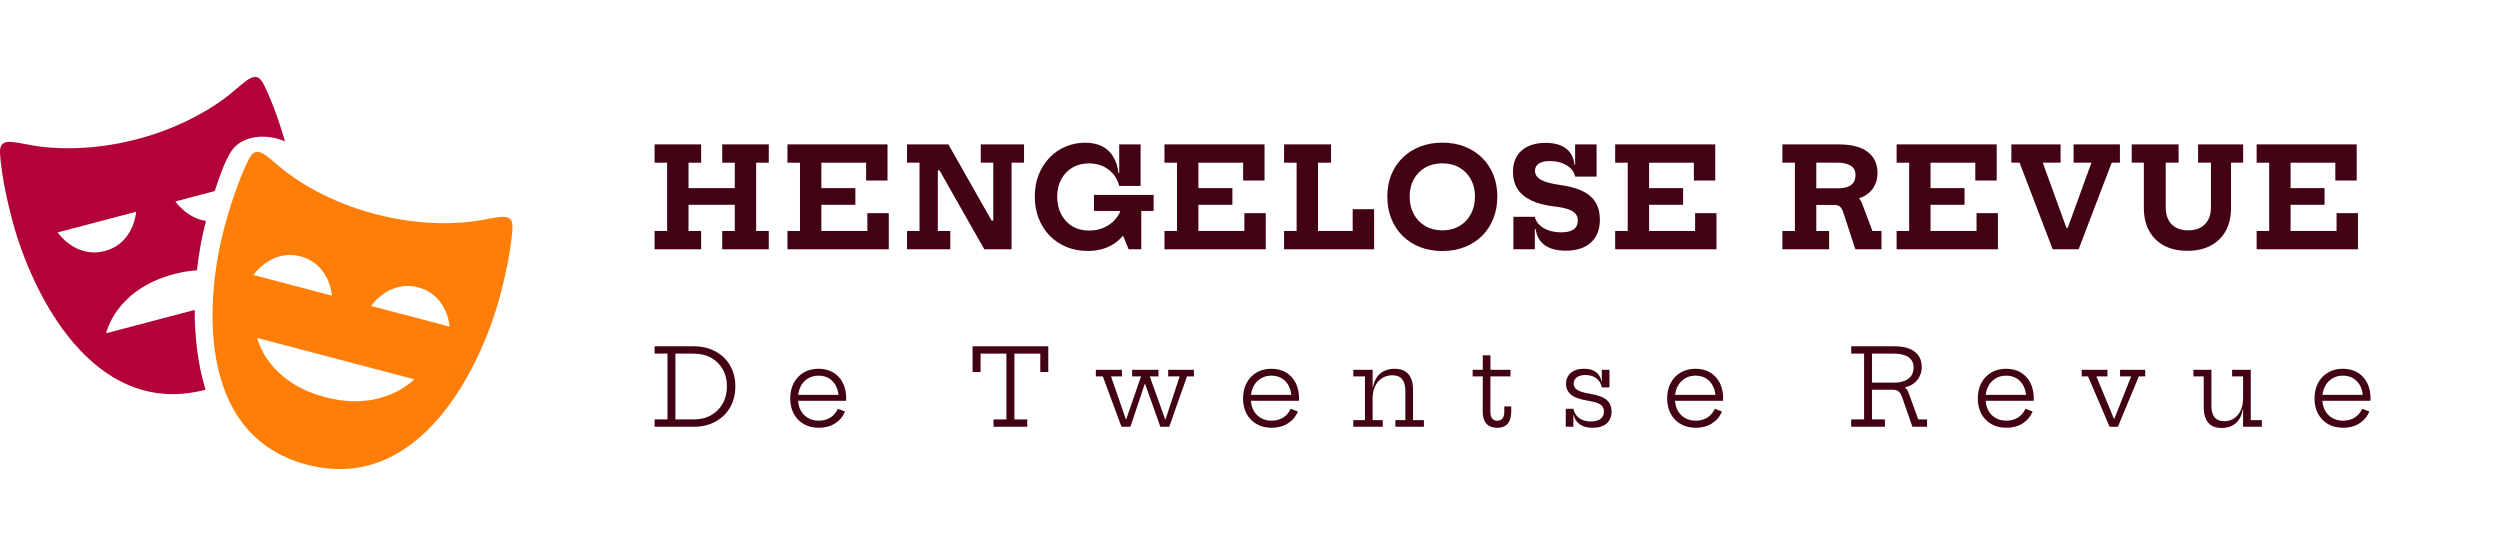 <svg width="439" height="96" viewBox="0 0 439 96" fill="none" xmlns="http://www.w3.org/2000/svg">
<path d="M408.194 33.036V35.96H400.443V33.036H408.194ZM410.3 37.428H414.055V43.775H396.266V40.559H398.469V28.57H396.266V25.355H413.839V31.701H410.084V28.57H402.224V40.559H410.3V37.428Z" fill="#430114"/>
<path d="M385.979 25.355H393.898V28.57H391.768V36.506C391.768 38.067 391.459 39.41 390.841 40.535C390.223 41.659 389.341 42.525 388.193 43.131C387.046 43.738 385.682 44.041 384.101 44.041C382.528 44.041 381.168 43.738 380.021 43.131C378.881 42.525 378.003 41.659 377.385 40.535C376.767 39.41 376.458 38.067 376.458 36.506V28.57H374.328V25.355H382.56V28.57H380.298V36.421C380.298 37.271 380.454 37.995 380.767 38.593C381.08 39.192 381.529 39.653 382.115 39.977C382.709 40.292 383.419 40.45 384.245 40.45C385.08 40.45 385.794 40.292 386.388 39.977C386.982 39.653 387.439 39.192 387.76 38.593C388.081 37.986 388.241 37.263 388.241 36.421V28.57H385.979V25.355Z" fill="#430114"/>
<path d="M370.816 28.57L365.003 43.775H360.453L354.64 28.57H353.195V25.355H361.837V28.57H358.708L363.51 41.785L361.717 39.989H364.076L362.451 41.785L367.253 28.57H364.124V25.355H372.26V28.57H370.816Z" fill="#430114"/>
<path d="M344.974 33.036V35.96H337.223V33.036H344.974ZM347.08 37.428H350.835V43.775H333.046V40.559H335.249V28.57H333.046V25.355H350.619V31.701H346.864V28.57H339.004V40.559H347.08V37.428Z" fill="#430114"/>
<path d="M324.249 33.606C324.907 33.76 325.477 34.023 325.959 34.395C326.44 34.767 326.769 35.188 326.945 35.657L328.799 40.559H330.388V43.775H325.802L323.672 37.283C323.503 36.789 323.303 36.45 323.07 36.263C322.845 36.077 322.504 35.984 322.047 35.984H320.663L324.249 33.606ZM319.616 28.57V25.355H322.865C325.128 25.355 326.829 25.796 327.969 26.677C329.116 27.559 329.69 28.789 329.69 30.366C329.69 31.094 329.561 31.75 329.305 32.332C329.056 32.914 328.695 33.416 328.221 33.837C327.748 34.249 327.174 34.569 326.5 34.795V35.208L323.046 35.984H318.003V33.06H322.745C323.411 33.06 323.973 32.975 324.43 32.805C324.895 32.635 325.244 32.38 325.477 32.041C325.71 31.701 325.826 31.272 325.826 30.755C325.826 29.986 325.545 29.432 324.984 29.092C324.43 28.744 323.692 28.57 322.769 28.57H319.616ZM312.984 28.57V25.355H321.156V28.57H318.942V40.559H321.192V43.775H312.984V40.559H315.186V28.57H312.984Z" fill="#430114"/>
<path d="M295.553 33.036V35.96H287.802V33.036H295.553ZM297.659 37.428H301.414V43.775H283.625V40.559H285.828V28.57H283.625V25.355H301.198V31.701H297.443V28.57H289.583V40.559H297.659V37.428Z" fill="#430114"/>
<path d="M274.921 44.017C273.372 44.017 272.149 43.694 271.25 43.047C270.351 42.399 269.818 41.449 269.649 40.195H269.095L269.517 38.071C269.709 38.905 270.235 39.568 271.093 40.062C271.952 40.555 272.971 40.802 274.151 40.802C275.113 40.802 275.84 40.628 276.329 40.28C276.818 39.932 277.063 39.41 277.063 38.715C277.063 38.245 276.931 37.853 276.666 37.538C276.401 37.214 275.976 36.951 275.39 36.749C274.804 36.547 274.022 36.385 273.043 36.263C271.398 36.086 270.03 35.738 268.939 35.22C267.848 34.702 267.029 34.027 266.484 33.194C265.946 32.352 265.677 31.345 265.677 30.172C265.677 28.587 266.179 27.345 267.182 26.447C268.193 25.541 269.613 25.088 271.442 25.088C272.445 25.088 273.304 25.233 274.018 25.525C274.732 25.808 275.298 26.236 275.715 26.811C276.132 27.385 276.389 28.101 276.486 28.959H277.027L276.594 31.009C276.425 30.184 275.928 29.525 275.101 29.031C274.275 28.53 273.288 28.279 272.141 28.279C271.314 28.279 270.672 28.429 270.215 28.728C269.765 29.027 269.541 29.456 269.541 30.014C269.541 30.403 269.673 30.75 269.938 31.058C270.211 31.365 270.644 31.632 271.238 31.859C271.832 32.085 272.618 32.275 273.597 32.429C275.298 32.639 276.686 32.995 277.761 33.497C278.845 33.998 279.643 34.666 280.156 35.499C280.678 36.332 280.939 37.352 280.939 38.557C280.939 40.288 280.417 41.631 279.374 42.585C278.331 43.54 276.847 44.017 274.921 44.017ZM265.749 43.775V38.071H269.517V43.775H265.749ZM276.594 31.009V25.355H280.361V31.009H276.594Z" fill="#430114"/>
<path d="M253.276 44.078C251.847 44.078 250.54 43.847 249.352 43.386C248.172 42.925 247.153 42.27 246.295 41.42C245.436 40.563 244.774 39.552 244.309 38.387C243.844 37.214 243.611 35.924 243.611 34.516C243.611 33.125 243.844 31.851 244.309 30.694C244.782 29.537 245.444 28.538 246.295 27.697C247.153 26.855 248.172 26.204 249.352 25.743C250.54 25.282 251.847 25.051 253.276 25.051C254.704 25.051 256.008 25.282 257.187 25.743C258.367 26.204 259.386 26.855 260.245 27.697C261.103 28.538 261.765 29.537 262.231 30.694C262.696 31.851 262.929 33.125 262.929 34.516C262.929 35.924 262.696 37.214 262.231 38.387C261.765 39.552 261.103 40.563 260.245 41.42C259.386 42.27 258.367 42.925 257.187 43.386C256.008 43.847 254.704 44.078 253.276 44.078ZM253.264 40.45C254.403 40.45 255.402 40.199 256.261 39.697C257.127 39.188 257.801 38.488 258.283 37.598C258.764 36.708 259.005 35.681 259.005 34.516C259.005 33.367 258.764 32.356 258.283 31.483C257.801 30.601 257.127 29.913 256.261 29.42C255.402 28.926 254.407 28.68 253.276 28.68C252.144 28.68 251.145 28.926 250.279 29.42C249.42 29.913 248.746 30.601 248.257 31.483C247.775 32.356 247.535 33.367 247.535 34.516C247.535 35.681 247.775 36.708 248.257 37.598C248.746 38.488 249.42 39.188 250.279 39.697C251.137 40.199 252.132 40.45 253.264 40.45Z" fill="#430114"/>
<path d="M225.483 28.57V25.355H233.728V28.57H231.441V40.559H238.891V43.775H225.483V40.559H227.686V28.57H225.483ZM241.286 36.737V43.775H237.531V36.737H241.286Z" fill="#430114"/>
<path d="M216.408 33.036V35.96H208.657V33.036H216.408ZM218.514 37.428H222.269V43.775H204.48V40.559H206.683V28.57H204.48V25.355H222.053V31.701H218.297V28.57H210.438V40.559H218.514V37.428Z" fill="#430114"/>
<path d="M190.999 44.066C189.651 44.066 188.407 43.831 187.268 43.362C186.137 42.893 185.154 42.233 184.319 41.384C183.493 40.527 182.851 39.515 182.393 38.35C181.936 37.186 181.707 35.907 181.707 34.516C181.707 33.125 181.932 31.855 182.381 30.706C182.839 29.549 183.469 28.55 184.271 27.709C185.073 26.867 186.012 26.216 187.087 25.755C188.171 25.294 189.33 25.064 190.566 25.064C191.713 25.064 192.696 25.27 193.515 25.682C194.333 26.087 194.983 26.689 195.464 27.49C195.954 28.283 196.271 29.258 196.415 30.415H197.294L196.536 32.647C196.231 31.442 195.601 30.483 194.646 29.772C193.699 29.052 192.556 28.692 191.216 28.692C190.116 28.692 189.15 28.938 188.315 29.432C187.481 29.917 186.827 30.601 186.353 31.483C185.88 32.356 185.643 33.367 185.643 34.516C185.643 35.39 185.775 36.195 186.04 36.931C186.313 37.659 186.694 38.29 187.184 38.824C187.681 39.358 188.271 39.77 188.953 40.061C189.643 40.345 190.409 40.486 191.252 40.486C192.207 40.486 193.077 40.312 193.864 39.964C194.658 39.608 195.328 39.111 195.874 38.472C196.427 37.833 196.824 37.084 197.065 36.227L199.232 36.627C198.967 38.213 198.465 39.56 197.727 40.668C196.997 41.776 196.062 42.622 194.923 43.204C193.783 43.779 192.475 44.066 190.999 44.066ZM198.185 43.775L196.656 40.037V34.844H200.411V43.775H198.185ZM192.106 37.04V34.225H202.578V37.04H192.106ZM196.536 32.647V25.355H200.291V32.647H196.536Z" fill="#430114"/>
<path d="M172.842 43.775L162.395 25.355H166.535L176.982 43.775H172.842ZM159.277 28.57V25.355H166.523L165.873 29.905H164.682V40.559H166.872V43.775H159.277V40.559H161.468V28.57H159.277ZM172.228 28.57V25.355H179.823V28.57H177.632V43.775H174.19L172.974 38.727H174.419V28.57H172.228Z" fill="#430114"/>
<path d="M150.202 33.036V35.96H142.451V33.036H150.202ZM152.309 37.428H156.064V43.775H138.275V40.559H140.477V28.57H138.275V25.355H155.847V31.701H152.092V28.57H144.232V40.559H152.309V37.428Z" fill="#430114"/>
<path d="M130.567 33.036V35.96H119.121V33.036H130.567ZM114.945 28.57V25.355H123.117V28.57H120.902V40.559H123.117V43.775H114.945V40.559H117.147V28.57H114.945ZM126.824 28.57V25.355H134.997V28.57H132.782V40.559H134.997V43.775H126.824V40.559H129.027V28.57H126.824Z" fill="#430114"/>
<path d="M411.471 75.117C410.442 75.117 409.55 74.897 408.796 74.459C408.041 74.02 407.458 73.416 407.046 72.646C406.635 71.869 406.429 70.977 406.429 69.969C406.429 68.948 406.635 68.046 407.046 67.263C407.464 66.48 408.044 65.866 408.786 65.422C409.535 64.977 410.405 64.755 411.396 64.755C412.394 64.755 413.258 64.974 413.987 65.412C414.717 65.851 415.278 66.458 415.671 67.235C416.064 68.011 416.26 68.907 416.26 69.921C416.26 70.04 416.257 70.134 416.251 70.203C416.251 70.272 416.245 70.332 416.232 70.382H414.904C414.91 70.307 414.913 70.225 414.913 70.138C414.919 70.044 414.923 69.937 414.923 69.818C414.923 69.073 414.779 68.412 414.492 67.836C414.212 67.254 413.809 66.796 413.286 66.464C412.762 66.132 412.132 65.966 411.396 65.966C410.679 65.966 410.049 66.139 409.506 66.483C408.964 66.821 408.543 67.291 408.244 67.892C407.944 68.487 407.795 69.179 407.795 69.969C407.795 70.733 407.941 71.409 408.234 71.998C408.534 72.58 408.958 73.037 409.506 73.369C410.055 73.701 410.707 73.867 411.462 73.867C412.247 73.867 412.927 73.682 413.501 73.313C414.081 72.937 414.511 72.427 414.792 71.782L416.064 72.261C415.696 73.144 415.107 73.842 414.296 74.356C413.491 74.863 412.55 75.117 411.471 75.117ZM407.28 70.382V69.339H415.83L416.223 70.382H407.28Z" fill="#430114"/>
<path d="M393.887 66.098H391.96V64.933H395.234V73.773H397.18V74.938H393.887V66.098ZM388.321 64.933V71.312C388.321 72.132 388.502 72.781 388.864 73.257C389.232 73.726 389.809 73.961 390.594 73.961C391.224 73.961 391.786 73.801 392.278 73.482C392.777 73.156 393.17 72.69 393.457 72.082C393.744 71.475 393.887 70.745 393.887 69.893L394.215 71.894H393.822C393.653 72.972 393.235 73.786 392.568 74.337C391.907 74.882 391.093 75.154 390.127 75.154C389.054 75.154 388.259 74.835 387.741 74.196C387.23 73.557 386.974 72.671 386.974 71.537V66.098H385.169V64.933H388.321Z" fill="#430114"/>
<path d="M372.282 64.933H376.698V66.098H375.575L371.908 74.938H370.449L366.661 66.098H365.547V64.933H370.065V66.098H368.12L371.796 74.938L370.533 73.519H371.815L370.72 74.938L374.228 66.098H372.282V64.933Z" fill="#430114"/>
<path d="M352.34 75.117C351.311 75.117 350.419 74.897 349.665 74.459C348.91 74.02 348.327 73.416 347.915 72.646C347.504 71.869 347.298 70.977 347.298 69.969C347.298 68.948 347.504 68.046 347.915 67.263C348.333 66.48 348.913 65.866 349.655 65.422C350.403 64.977 351.273 64.755 352.265 64.755C353.263 64.755 354.126 64.974 354.856 65.412C355.586 65.851 356.147 66.458 356.54 67.235C356.933 68.011 357.129 68.907 357.129 69.921C357.129 70.04 357.126 70.134 357.12 70.203C357.12 70.272 357.114 70.332 357.101 70.382H355.773C355.779 70.307 355.782 70.225 355.782 70.138C355.788 70.044 355.792 69.937 355.792 69.818C355.792 69.073 355.648 68.412 355.361 67.836C355.081 67.254 354.678 66.796 354.155 66.464C353.631 66.132 353.001 65.966 352.265 65.966C351.548 65.966 350.918 66.139 350.375 66.483C349.833 66.821 349.412 67.291 349.113 67.892C348.813 68.487 348.664 69.179 348.664 69.969C348.664 70.733 348.81 71.409 349.103 71.998C349.403 72.58 349.827 73.037 350.375 73.369C350.924 73.701 351.576 73.867 352.33 73.867C353.116 73.867 353.796 73.682 354.37 73.313C354.95 72.937 355.38 72.427 355.661 71.782L356.933 72.261C356.565 73.144 355.975 73.842 355.165 74.356C354.36 74.863 353.419 75.117 352.34 75.117ZM348.149 70.382V69.339H356.699L357.092 70.382H348.149Z" fill="#430114"/>
<path d="M333.238 67.554C333.687 67.604 334.08 67.745 334.417 67.977C334.753 68.202 334.99 68.519 335.128 68.926L336.849 73.651H338.392V74.938H335.82L334.005 69.734C333.83 69.251 333.622 68.916 333.378 68.728C333.141 68.534 332.789 68.437 332.321 68.437H331.629L333.238 67.554ZM330.086 62.096V60.809H332.639C334.242 60.809 335.446 61.132 336.25 61.777C337.055 62.422 337.457 63.308 337.457 64.435C337.457 65.043 337.332 65.597 337.083 66.098C336.839 66.593 336.49 67.009 336.035 67.347C335.586 67.679 335.047 67.908 334.417 68.033V68.287L332.574 68.437H328.533V67.188H332.565C333.313 67.188 333.946 67.081 334.463 66.868C334.981 66.655 335.371 66.352 335.633 65.957C335.895 65.563 336.026 65.09 336.026 64.539C336.026 63.731 335.72 63.123 335.109 62.716C334.504 62.303 333.662 62.096 332.583 62.096H330.086ZM325.072 62.096V60.809H330.993V62.096H328.729V73.651H330.993V74.938H325.072V73.651H327.335V62.096H325.072Z" fill="#430114"/>
<path d="M297.794 75.117C296.766 75.117 295.874 74.897 295.119 74.459C294.365 74.02 293.782 73.416 293.37 72.646C292.958 71.869 292.753 70.977 292.753 69.969C292.753 68.948 292.958 68.046 293.37 67.263C293.788 66.48 294.368 65.866 295.11 65.422C295.858 64.977 296.728 64.755 297.72 64.755C298.717 64.755 299.581 64.974 300.311 65.412C301.04 65.851 301.602 66.458 301.995 67.235C302.387 68.011 302.584 68.907 302.584 69.921C302.584 70.04 302.581 70.134 302.574 70.203C302.574 70.272 302.568 70.332 302.556 70.382H301.227C301.234 70.307 301.237 70.225 301.237 70.138C301.243 70.044 301.246 69.937 301.246 69.818C301.246 69.073 301.103 68.412 300.816 67.836C300.535 67.254 300.133 66.796 299.609 66.464C299.085 66.132 298.456 65.966 297.72 65.966C297.002 65.966 296.373 66.139 295.83 66.483C295.288 66.821 294.867 67.291 294.567 67.892C294.268 68.487 294.118 69.179 294.118 69.969C294.118 70.733 294.265 71.409 294.558 71.998C294.857 72.58 295.281 73.037 295.83 73.369C296.379 73.701 297.031 73.867 297.785 73.867C298.571 73.867 299.251 73.682 299.824 73.313C300.404 72.937 300.835 72.427 301.115 71.782L302.387 72.261C302.019 73.144 301.43 73.842 300.619 74.356C299.815 74.863 298.873 75.117 297.794 75.117ZM293.604 70.382V69.339H302.154L302.546 70.382H293.604Z" fill="#430114"/>
<path d="M279.659 75.117C278.992 75.117 278.427 75.016 277.966 74.816C277.511 74.615 277.149 74.349 276.881 74.017C276.613 73.679 276.438 73.303 276.357 72.89H276.02L276.291 71.782C276.41 72.439 276.734 72.975 277.264 73.388C277.801 73.801 278.496 74.008 279.35 74.008C280.08 74.008 280.644 73.861 281.043 73.567C281.449 73.266 281.651 72.831 281.651 72.261C281.651 71.741 281.452 71.337 281.053 71.049C280.654 70.761 279.955 70.541 278.957 70.391C277.529 70.166 276.513 69.812 275.908 69.33C275.303 68.841 275.001 68.199 275.001 67.404C275.001 66.602 275.278 65.96 275.833 65.478C276.388 64.996 277.161 64.755 278.153 64.755C278.808 64.755 279.347 64.855 279.771 65.055C280.202 65.256 280.532 65.525 280.763 65.863C280.994 66.195 281.143 66.561 281.212 66.962H281.549L281.277 68.024C281.165 67.385 280.859 66.865 280.361 66.464C279.862 66.057 279.21 65.854 278.406 65.854C277.757 65.854 277.249 65.992 276.881 66.267C276.519 66.543 276.338 66.909 276.338 67.366C276.338 67.849 276.566 68.227 277.021 68.503C277.476 68.772 278.193 68.985 279.173 69.142C280.557 69.361 281.539 69.721 282.119 70.222C282.699 70.723 282.989 71.4 282.989 72.251C282.989 73.147 282.702 73.848 282.128 74.356C281.561 74.863 280.738 75.117 279.659 75.117ZM274.944 74.938V71.782H276.291V74.938H274.944ZM281.277 68.024V64.933H282.624V68.024H281.277Z" fill="#430114"/>
<path d="M261.713 72.289C261.713 72.815 261.813 73.213 262.012 73.482C262.212 73.745 262.517 73.876 262.929 73.876C263.334 73.876 263.64 73.742 263.846 73.473C264.051 73.197 264.154 72.802 264.154 72.289V71.359H265.37V72.279C265.37 72.881 265.28 73.394 265.099 73.82C264.924 74.24 264.656 74.562 264.294 74.788C263.933 75.007 263.468 75.117 262.901 75.117C262.321 75.117 261.844 75.004 261.47 74.778C261.095 74.547 260.818 74.221 260.637 73.801C260.456 73.382 260.366 72.878 260.366 72.289L260.375 66.098H258.598V64.933H260.375V62.397H261.722V64.933H265.239L265.23 66.098H261.722L261.713 72.289Z" fill="#430114"/>
<path d="M241.033 73.773H242.81V74.938H237.637V73.773H239.686V66.098H237.637V64.933H241.033V73.773ZM246.776 73.773V68.541C246.776 67.72 246.592 67.075 246.225 66.605C245.857 66.136 245.277 65.901 244.485 65.901C243.842 65.901 243.259 66.061 242.735 66.38C242.212 66.699 241.797 67.163 241.491 67.77C241.186 68.378 241.033 69.114 241.033 69.978L240.724 67.977H241.098C241.217 67.294 241.444 66.715 241.781 66.239C242.118 65.757 242.548 65.39 243.072 65.14C243.602 64.883 244.21 64.755 244.896 64.755C245.981 64.755 246.789 65.071 247.319 65.704C247.855 66.33 248.123 67.216 248.123 68.362V73.773H250.041V74.938H245.027V73.773H246.776Z" fill="#430114"/>
<path d="M223.32 75.117C222.291 75.117 221.399 74.897 220.644 74.459C219.89 74.02 219.307 73.416 218.895 72.646C218.483 71.869 218.278 70.977 218.278 69.969C218.278 68.948 218.483 68.046 218.895 67.263C219.313 66.48 219.893 65.866 220.635 65.422C221.383 64.977 222.253 64.755 223.245 64.755C224.242 64.755 225.106 64.974 225.836 65.412C226.565 65.851 227.127 66.458 227.52 67.235C227.912 68.011 228.109 68.907 228.109 69.921C228.109 70.04 228.106 70.134 228.1 70.203C228.1 70.272 228.093 70.332 228.081 70.382H226.753C226.759 70.307 226.762 70.225 226.762 70.138C226.768 70.044 226.771 69.937 226.771 69.818C226.771 69.073 226.628 68.412 226.341 67.836C226.06 67.254 225.658 66.796 225.134 66.464C224.61 66.132 223.981 65.966 223.245 65.966C222.528 65.966 221.898 66.139 221.355 66.483C220.813 66.821 220.392 67.291 220.092 67.892C219.793 68.487 219.643 69.179 219.643 69.969C219.643 70.733 219.79 71.409 220.083 71.998C220.382 72.58 220.806 73.037 221.355 73.369C221.904 73.701 222.556 73.867 223.31 73.867C224.096 73.867 224.776 73.682 225.349 73.313C225.929 72.937 226.36 72.427 226.64 71.782L227.912 72.261C227.545 73.144 226.955 73.842 226.144 74.356C225.34 74.863 224.398 75.117 223.32 75.117ZM219.129 70.382V69.339H227.679L228.071 70.382H219.129Z" fill="#430114"/>
<path d="M205.134 64.933H209.652V66.098H208.436L205.321 74.938H203.759L200.606 66.07L201.673 67.432H200.4L201.467 66.07L198.501 74.938H196.93L193.656 66.098H192.431V64.933H197.014V66.098H195.096L198.155 74.938L197.033 73.632H198.333L197.313 74.938L200.363 66.098H198.801V64.933H203.422V66.098H201.897L205.068 74.938L203.927 73.632H205.208L204.245 74.938L207.145 66.098H205.134V64.933Z" fill="#430114"/>
<path d="M184.079 60.809V65.328H182.675V62.096H178.129V73.651H180.384V74.938H174.462V73.651H176.726V62.096H172.189V65.328H170.786V60.809H184.079Z" fill="#430114"/>
<path d="M143.802 75.117C142.773 75.117 141.881 74.897 141.127 74.459C140.372 74.02 139.789 73.416 139.378 72.646C138.966 71.869 138.76 70.977 138.76 69.969C138.76 68.948 138.966 68.046 139.378 67.263C139.795 66.48 140.375 65.866 141.117 65.422C141.866 64.977 142.736 64.755 143.727 64.755C144.725 64.755 145.589 64.974 146.318 65.412C147.048 65.851 147.609 66.458 148.002 67.235C148.395 68.011 148.591 68.907 148.591 69.921C148.591 70.04 148.588 70.134 148.582 70.203C148.582 70.272 148.576 70.332 148.563 70.382H147.235C147.241 70.307 147.244 70.225 147.244 70.138C147.251 70.044 147.254 69.937 147.254 69.818C147.254 69.073 147.11 68.412 146.823 67.836C146.543 67.254 146.141 66.796 145.617 66.464C145.093 66.132 144.463 65.966 143.727 65.966C143.01 65.966 142.38 66.139 141.838 66.483C141.295 66.821 140.874 67.291 140.575 67.892C140.276 68.487 140.126 69.179 140.126 69.969C140.126 70.733 140.272 71.409 140.565 71.998C140.865 72.58 141.289 73.037 141.838 73.369C142.386 73.701 143.038 73.867 143.793 73.867C144.578 73.867 145.258 73.682 145.832 73.313C146.412 72.937 146.842 72.427 147.123 71.782L148.395 72.261C148.027 73.144 147.438 73.842 146.627 74.356C145.823 74.863 144.881 75.117 143.802 75.117ZM139.611 70.382V69.339H148.161L148.554 70.382H139.611Z" fill="#430114"/>
<path d="M120.52 74.938V73.651H121.792C122.964 73.651 123.987 73.407 124.86 72.918C125.739 72.424 126.422 71.738 126.909 70.861C127.401 69.984 127.648 68.976 127.648 67.836C127.648 66.702 127.401 65.704 126.909 64.839C126.422 63.975 125.739 63.302 124.86 62.819C123.987 62.337 122.964 62.096 121.792 62.096H120.52V60.809H121.792C123.257 60.809 124.539 61.11 125.636 61.711C126.74 62.306 127.598 63.133 128.209 64.191C128.82 65.243 129.126 66.458 129.126 67.836C129.126 69.233 128.82 70.466 128.209 71.537C127.598 72.602 126.74 73.435 125.636 74.036C124.539 74.637 123.257 74.938 121.792 74.938H120.52ZM114.945 74.938V73.651H117.208V62.096H114.945V60.809H121.006V62.096H118.602V73.651H121.006V74.938H114.945Z" fill="#430114"/>
<g clip-path="url(#clip0_4_1094)">
<path fill-rule="evenodd" clip-rule="evenodd" d="M34.195 54.423L18.649 58.517C18.649 58.517 20.192 50.856 30.58 48.123C32.015 47.746 33.342 47.547 34.583 47.465C34.948 44.139 35.526 41.169 36.151 38.877C36.158 38.852 36.165 38.827 36.172 38.8C32.765 38.291 30.794 35.37 30.794 35.37L37.708 33.55C38.66 30.556 39.603 28.139 40.53 26.68C42.446 23.669 46.795 23.422 50.048 24.828C48.724 20.288 47.391 16.968 46.322 14.845C44.961 12.143 43.572 13.934 40.416 16.515C38.192 18.331 32.574 22.206 24.118 24.431C15.661 26.657 8.823 26.064 5.973 25.581C1.929 24.898 -0.186 24.029 0.013 27.037C0.186 29.691 0.832 33.806 2.314 39.242C5.524 51.004 16.112 73.674 36.095 68.433C34.706 63.931 34.187 59.056 34.195 54.423ZM10.127 40.812L23.904 37.185C23.904 37.185 23.565 42.715 18.4 44.075C13.235 45.435 10.127 40.812 10.127 40.812Z" fill="#B30237"/>
<path fill-rule="evenodd" clip-rule="evenodd" d="M84.023 38.742C81.173 39.222 74.335 39.818 65.878 37.592C57.421 35.365 51.804 31.492 49.579 29.672C46.423 27.093 45.035 25.3 43.675 28.003C42.475 30.387 40.942 34.27 39.46 39.705C36.249 51.474 33.881 76.32 53.881 81.588C73.877 86.852 84.471 64.169 87.682 52.4C89.164 46.965 89.811 42.849 89.985 40.194C90.185 37.188 88.07 38.056 84.023 38.742ZM44.503 48.288C44.503 48.288 47.611 43.664 52.777 45.025C57.945 46.385 58.283 51.913 58.283 51.913L44.503 48.288ZM57.111 69.743C46.724 67.007 45.18 59.346 45.18 59.346L72.736 66.6C72.736 66.6 67.392 72.447 57.111 69.743ZM65.169 53.725C65.169 53.725 68.278 49.103 73.442 50.465C78.608 51.825 78.948 57.352 78.948 57.352L65.169 53.725Z" fill="#FF7E07"/>
</g>
</svg>
